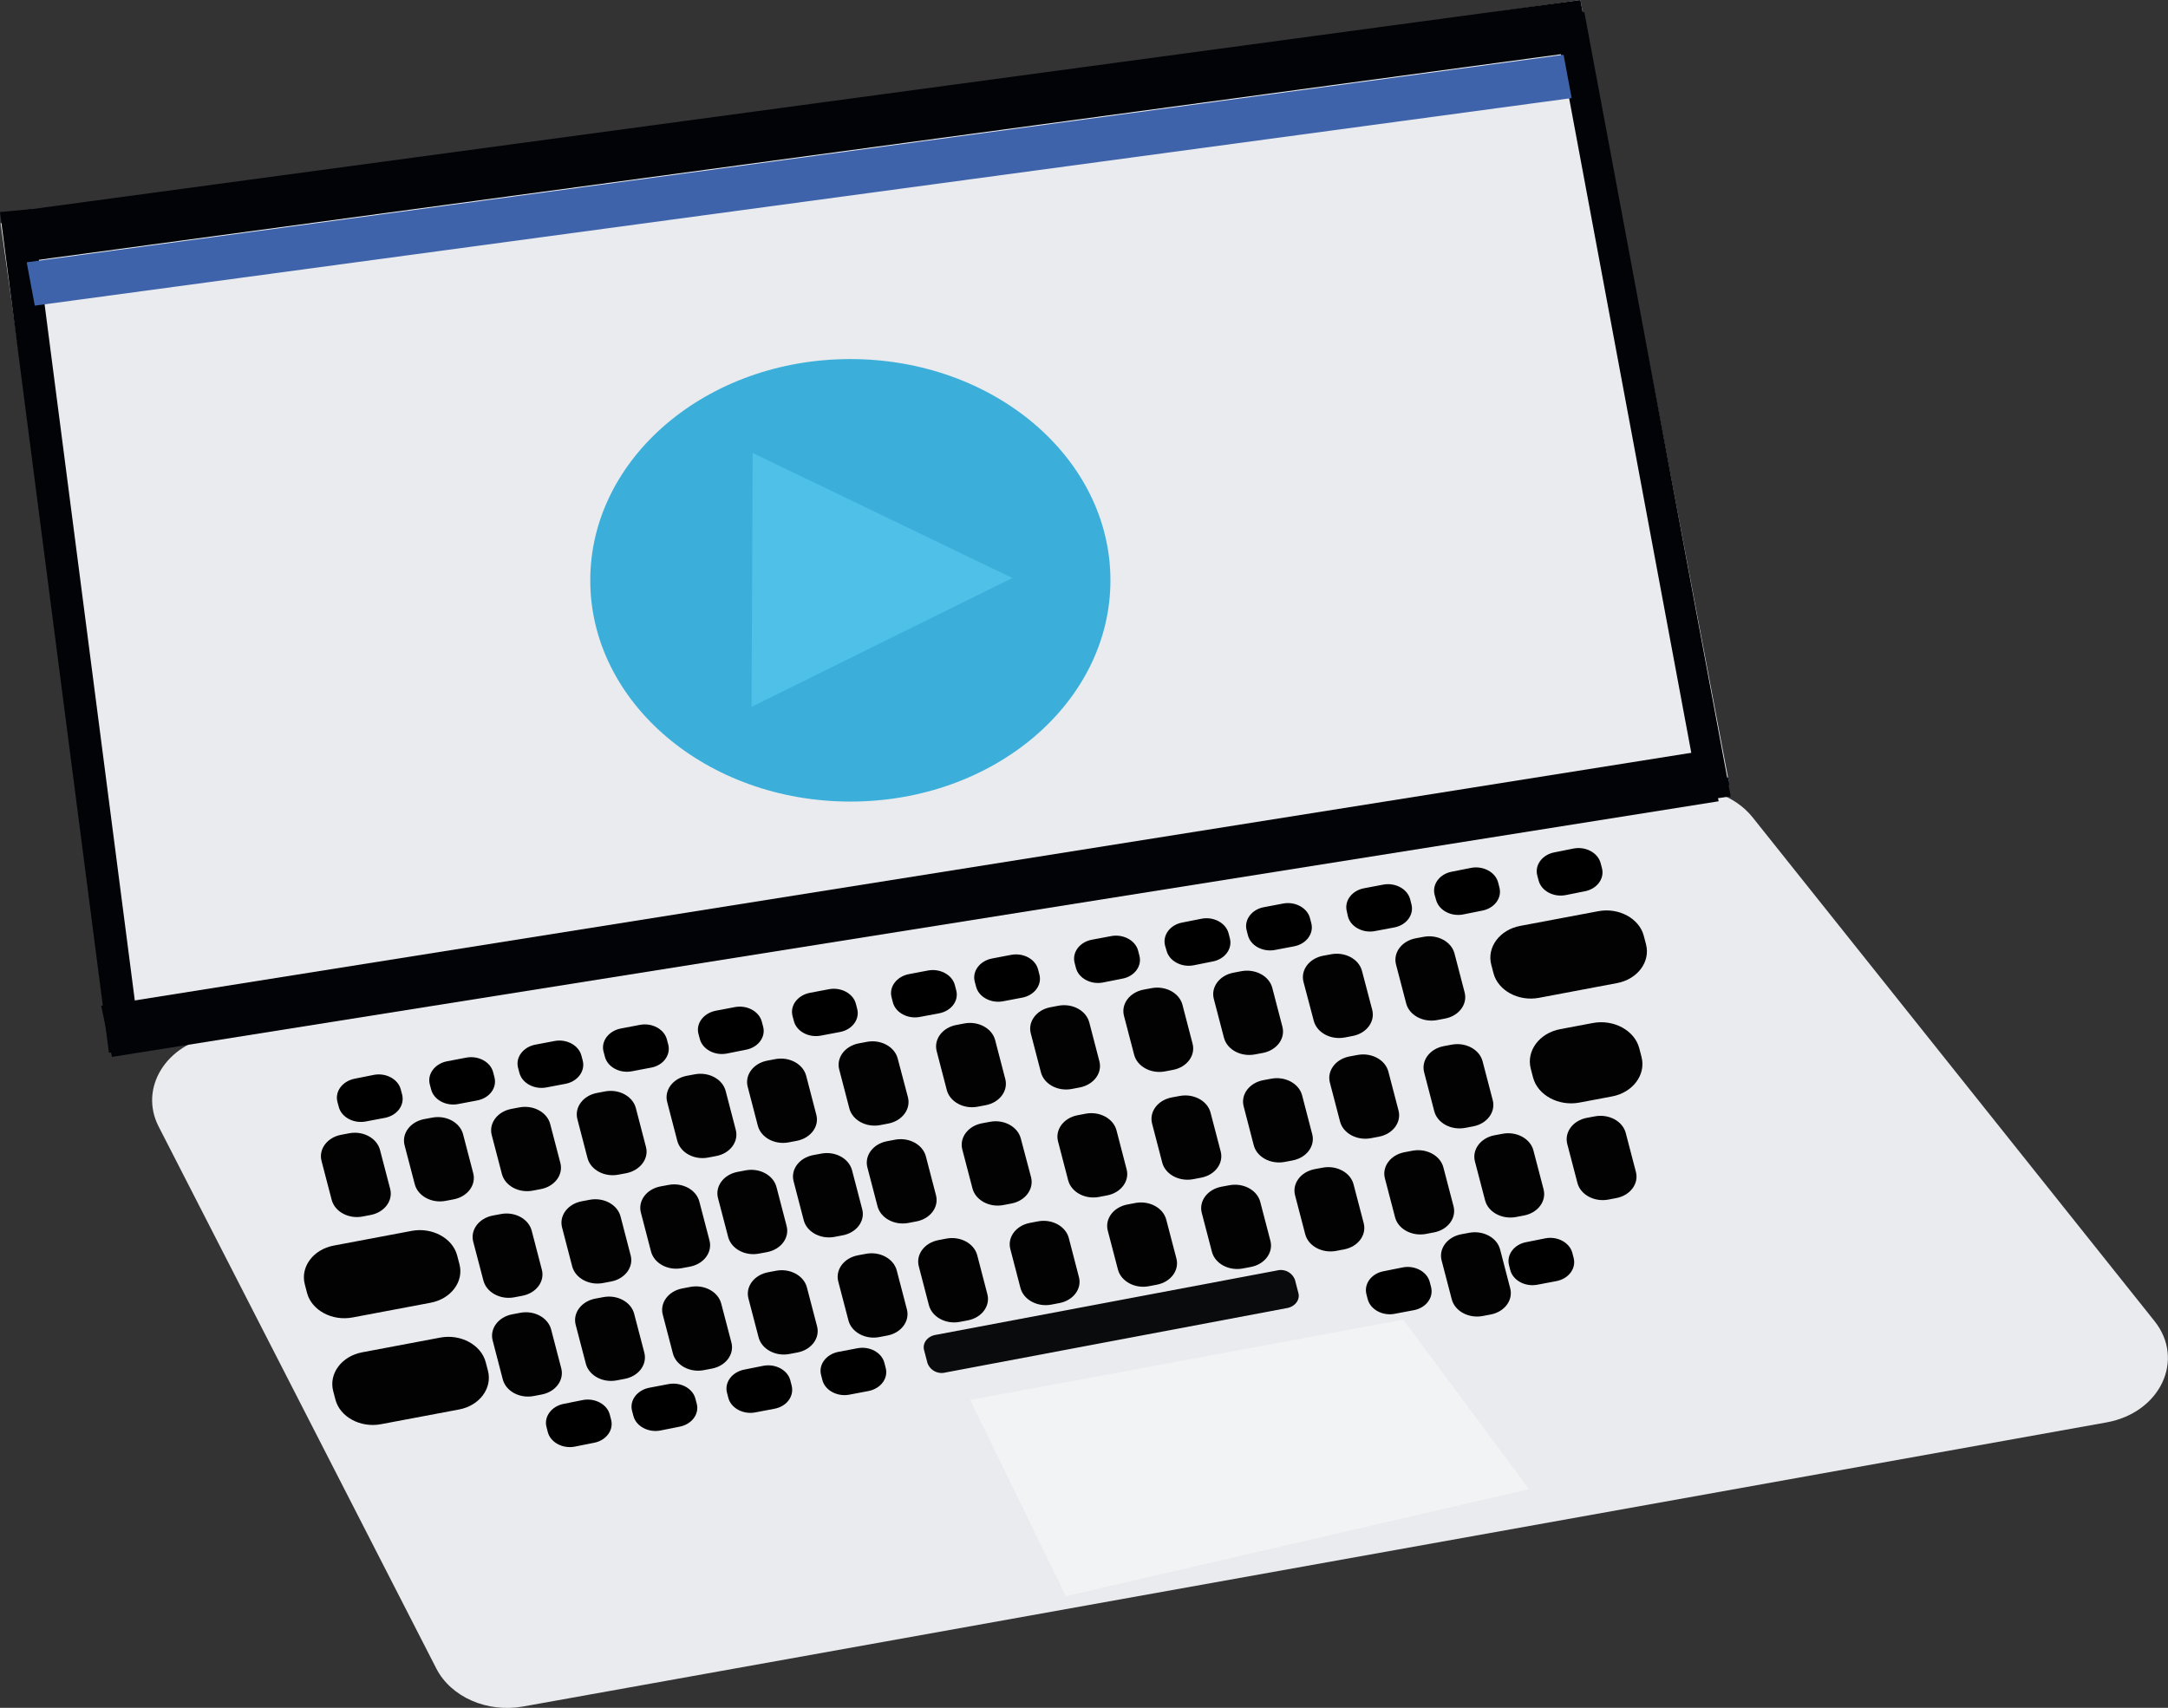 <svg id="Layer_1" data-name="Layer 1" xmlns="http://www.w3.org/2000/svg" width="563.5" height="444" viewBox="0 0 563.5 444"><rect x="0" y="0" width="563.5" height="444" fill="#333333" stroke="none"/><defs><style>.cls-1{fill:#e9ebee;}.cls-2{fill:none;stroke:#020a16;stroke-miterlimit:10;stroke-width:2px;}.cls-3{fill:#3bafda;}.cls-4{fill:#4fc1e9;}.cls-5{fill:#020202;}.cls-6{fill:#010307;}.cls-7{fill:#3f63ab;}.cls-8{fill:#f2f3f4;}.cls-9{fill:#090b0c;}</style></defs><title>try again knap win</title><polygon class="cls-1" points="410.78 0 0.15 58.02 29.8 268.66 449.32 203.07 410.78 0"/><path class="cls-1" d="M560,343.46l-104.49-131c-4.53-5.68-12.61-8.5-20.52-7.17l-379.26,64c-12.58,2.12-19.63,13.58-14.5,23.58l72.17,140.89c3.8,7.43,13.22,11.56,22.55,9.89l411.57-73.86C561.51,367.26,568,353.51,560,343.46Z"/><line class="cls-2" x1="31.28" y1="271.18" x2="449.32" y2="203.07"/><ellipse class="cls-3" cx="221.02" cy="150.87" rx="67.6" ry="57.52"/><polygon class="cls-4" points="263.12 150.26 229.23 167 195.34 183.75 195.49 150.76 195.63 117.77 229.37 134.01 263.12 150.26"/><path d="M193.89,272.9l-5,1c-3.16.59-6.31-1.12-7-3.81l-.35-1.32c-.7-2.68,1.31-5.37,4.47-6l5-.95c3.16-.6,6.31,1.11,7,3.8l.35,1.32C199.06,269.62,197.05,272.31,193.89,272.9Z"/><path d="M124.06,286.08l-5,.95c-3.16.6-6.31-1.12-7-3.8l-.35-1.32c-.7-2.69,1.31-5.37,4.47-6l5-.95c3.16-.6,6.32,1.11,7,3.8l.34,1.32C129.23,282.8,127.22,285.48,124.06,286.08Z"/><path d="M147,281.76l-5,.95c-3.16.59-6.31-1.12-7-3.8l-.35-1.32c-.7-2.69,1.31-5.38,4.47-6l5-.95c3.16-.6,6.31,1.11,7,3.8l.35,1.32C152.14,278.48,150.13,281.16,147,281.76Z"/><path d="M169.22,277.56l-5,.95c-3.16.6-6.31-1.11-7-3.8l-.35-1.32c-.7-2.69,1.31-5.37,4.47-6l5-.95c3.16-.6,6.31,1.12,7,3.8l.35,1.32C174.39,274.28,172.38,277,169.22,277.56Z"/><path d="M303.21,247.16c.7,2.68,3.86,4.39,7,3.8l5-1c3.15-.6,5.16-3.29,4.46-6l-.34-1.32c-.7-2.69-3.86-4.4-7-3.8l-5.05,1c-3.15.59-5.16,3.28-4.46,6Z"/><path d="M296.16,248.49l-.34-1.33c-.7-2.68-3.86-4.39-7-3.8l-5.05.95c-3.15.6-5.16,3.29-4.46,6l.34,1.32c.7,2.69,3.86,4.4,7,3.8l5.05-1C294.85,253.86,296.86,251.17,296.16,248.49Z"/><path d="M265.7,259.36l-5,.95c-3.16.59-6.31-1.12-7-3.8l-.35-1.32c-.7-2.69,1.31-5.38,4.47-6l5-.95c3.16-.6,6.32,1.11,7,3.8l.34,1.32C270.87,256.08,268.86,258.76,265.7,259.36Z"/><path d="M244.12,263.43l-5.05.95c-3.15.6-6.31-1.11-7-3.8l-.34-1.32c-.7-2.69,1.31-5.37,4.46-6l5-.95c3.15-.6,6.31,1.12,7,3.8l.34,1.32C249.28,260.15,247.27,262.83,244.12,263.43Z"/><path d="M218.34,268.29l-5,.95c-3.16.6-6.31-1.11-7-3.8l-.35-1.32c-.7-2.69,1.31-5.37,4.47-6l5-.95c3.16-.59,6.32,1.12,7,3.8l.34,1.32C223.51,265,221.5,267.7,218.34,268.29Z"/><path d="M399.91,228.91c.7,2.69,3.86,4.4,7,3.8l5-1c3.16-.59,5.17-3.28,4.47-6l-.35-1.32c-.7-2.68-3.85-4.39-7-3.8l-5,1c-3.16.6-5.17,3.28-4.47,6Z"/><path d="M373.26,233.94c.7,2.69,3.86,4.4,7,3.8l5-1c3.16-.6,5.17-3.28,4.47-6l-.34-1.32c-.7-2.68-3.86-4.39-7-3.8l-5.05,1c-3.15.6-5.16,3.28-4.46,6Z"/><path d="M350.35,238.26c.7,2.69,3.86,4.4,7,3.8l5.05-.95c3.15-.59,5.16-3.28,4.46-6l-.34-1.33c-.7-2.68-3.86-4.39-7-3.8l-5,.95c-3.15.6-5.16,3.28-4.46,6Z"/><path d="M324.36,243.17c.7,2.68,3.85,4.39,7,3.8l5-.95c3.16-.6,5.17-3.29,4.47-6l-.34-1.32c-.7-2.69-3.86-4.4-7-3.8l-5,.95c-3.16.59-5.17,3.28-4.47,6Z"/><path class="cls-5" d="M96.31,315.87l-2.1.4c-3.62.68-7.2-1.26-8-4.34l-2.64-10.11c-.8-3.07,1.48-6.12,5.1-6.8l2.1-.4c3.62-.68,7.2,1.26,8,4.34l2.64,10.11C102.21,312.14,99.93,315.19,96.31,315.87Z"/><path class="cls-5" d="M117.9,311.8l-2.1.4c-3.62.68-7.2-1.26-8-4.34l-2.64-10.11c-.8-3.08,1.48-6.12,5.1-6.81l2.1-.39c3.62-.68,7.2,1.26,8,4.33L123,305C123.8,308.07,121.52,311.12,117.9,311.8Z"/><path class="cls-5" d="M365.49,260.86c.8,3.08,4.38,5,8,4.34l2.1-.4c3.62-.68,5.9-3.73,5.09-6.81l-2.63-10.11c-.8-3.07-4.38-5-8-4.33l-2.1.39c-3.62.69-5.9,3.73-5.1,6.81Z"/><path class="cls-5" d="M341.47,265.39c.81,3.08,4.39,5,8,4.34l2.1-.4c3.61-.68,5.9-3.73,5.09-6.81L354,252.41c-.8-3.07-4.38-5-8-4.33l-2.1.39c-3.62.69-5.9,3.73-5.1,6.81Z"/><path class="cls-5" d="M318.13,269.8c.8,3.07,4.38,5,8,4.33l2.1-.39c3.61-.69,5.9-3.73,5.09-6.81l-2.63-10.11c-.8-3.08-4.38-5-8-4.34l-2.1.4c-3.62.68-5.9,3.73-5.1,6.81Z"/><path class="cls-5" d="M302.78,278.54l2.1-.4c3.62-.68,5.9-3.73,5.09-6.81l-2.63-10.11c-.8-3.07-4.38-5-8-4.33l-2.1.39c-3.62.69-5.9,3.73-5.1,6.81l2.64,10.11C295.58,277.28,299.16,279.22,302.78,278.54Z"/><path class="cls-5" d="M280.65,282.71l-2.1.4c-3.62.68-7.2-1.26-8-4.34l-2.63-10.11c-.8-3.07,1.48-6.12,5.1-6.8l2.1-.4c3.62-.68,7.2,1.26,8,4.34l2.63,10.1C286.55,279,284.26,282,280.65,282.71Z"/><path class="cls-5" d="M256.2,287.32l-2.11.4c-3.61.68-7.19-1.26-8-4.33l-2.63-10.11c-.8-3.08,1.48-6.13,5.1-6.81l2.1-.4c3.61-.68,7.2,1.26,8,4.34l2.63,10.11C262.09,283.59,259.81,286.64,256.2,287.32Z"/><path class="cls-5" d="M230.86,292.1l-2.1.4c-3.61.68-7.2-1.26-8-4.34l-2.63-10.1c-.81-3.08,1.48-6.13,5.09-6.81l2.11-.4c3.61-.68,7.19,1.26,8,4.34L236,285.3C236.76,288.37,234.48,291.42,230.86,292.1Z"/><path class="cls-5" d="M207.07,296.59l-2.1.4c-3.62.68-7.2-1.26-8-4.34l-2.63-10.11c-.81-3.07,1.48-6.12,5.09-6.8l2.11-.4c3.61-.68,7.19,1.26,8,4.34l2.63,10.11C213,292.86,210.69,295.91,207.07,296.59Z"/><path class="cls-5" d="M186.15,300.54l-2.11.4c-3.61.68-7.19-1.26-8-4.34l-2.63-10.11c-.8-3.08,1.48-6.12,5.1-6.81l2.1-.39c3.62-.68,7.2,1.26,8,4.33l2.63,10.11C192.05,296.81,189.76,299.86,186.15,300.54Z"/><path class="cls-5" d="M162.8,305l-2.1.39c-3.62.68-7.2-1.26-8-4.33l-2.63-10.11c-.8-3.08,1.48-6.13,5.1-6.81l2.1-.4c3.62-.68,7.2,1.26,8,4.34l2.63,10.11C168.7,301.22,166.41,304.26,162.8,305Z"/><path class="cls-5" d="M140.55,309.14l-2.1.4c-3.62.68-7.2-1.26-8-4.34l-2.64-10.11c-.8-3.07,1.48-6.12,5.1-6.8l2.1-.4c3.62-.68,7.2,1.26,8,4.34l2.64,10.11C146.45,305.41,144.17,308.46,140.55,309.14Z"/><path class="cls-5" d="M388.18,253c1.18,4.53,6.5,7.41,11.82,6.41l20.3-3.83c5.32-1,8.71-5.53,7.53-10.06l-.58-2.23c-1.18-4.52-6.5-7.41-11.83-6.4l-20.29,3.82c-5.32,1-8.71,5.54-7.53,10.06Z"/><path class="cls-5" d="M135.76,336.87l-2.11.4c-3.61.68-7.19-1.26-8-4.34L123,322.82c-.8-3.08,1.48-6.12,5.1-6.81l2.1-.39c3.62-.69,7.2,1.26,8,4.33l2.63,10.11C141.66,333.14,139.37,336.19,135.76,336.87Z"/><path class="cls-5" d="M158.83,333.16l-2.11.4c-3.61.68-7.19-1.26-8-4.34l-2.63-10.11c-.8-3.07,1.48-6.12,5.1-6.8l2.1-.4c3.61-.68,7.2,1.26,8,4.34l2.63,10.11C164.73,329.43,162.44,332.48,158.83,333.16Z"/><path class="cls-5" d="M179.31,329.3l-2.1.39c-3.62.69-7.2-1.25-8-4.33l-2.63-10.11c-.81-3.08,1.48-6.13,5.09-6.81l2.1-.39c3.62-.69,7.2,1.25,8,4.33l2.64,10.11C185.21,325.57,182.93,328.62,179.31,329.3Z"/><path class="cls-5" d="M199.36,325.52l-2.1.39c-3.62.69-7.2-1.26-8-4.33l-2.64-10.11c-.8-3.08,1.48-6.13,5.1-6.81l2.1-.4c3.62-.68,7.2,1.26,8,4.34l2.63,10.11C205.26,321.79,203,324.83,199.36,325.52Z"/><path d="M100.05,290.61l-5,.95c-3.16.59-6.31-1.12-7-3.8l-.35-1.32c-.7-2.69,1.31-5.37,4.47-6l5-1c3.16-.6,6.31,1.11,7,3.8l.35,1.32C105.22,287.33,103.21,290,100.05,290.61Z"/><path class="cls-5" d="M111.92,338.68l-20.3,3.83c-5.32,1-10.64-1.88-11.82-6.4l-.58-2.23c-1.18-4.53,2.21-9.06,7.53-10.06L107,320c5.33-1,10.65,1.88,11.83,6.41l.58,2.22C120.63,333.15,117.24,337.68,111.92,338.68Z"/><path class="cls-5" d="M219,321.16l-2.1.4c-3.62.68-7.2-1.26-8-4.34l-2.63-10.11c-.81-3.08,1.48-6.12,5.09-6.81l2.1-.39c3.62-.69,7.2,1.26,8,4.33l2.64,10.11C224.92,317.43,222.64,320.48,219,321.16Z"/><path class="cls-5" d="M238.19,317.54l-2.11.4c-3.61.68-7.19-1.26-8-4.34l-2.63-10.1c-.8-3.08,1.48-6.13,5.1-6.81l2.1-.4c3.62-.68,7.2,1.26,8,4.34l2.63,10.11C244.09,313.81,241.8,316.86,238.19,317.54Z"/><path class="cls-5" d="M262.86,312.89l-2.1.4c-3.62.68-7.2-1.26-8-4.34l-2.64-10.11c-.8-3.08,1.48-6.12,5.1-6.81l2.1-.39c3.62-.69,7.2,1.26,8,4.33L268,306.08C268.76,309.16,266.48,312.21,262.86,312.89Z"/><path class="cls-5" d="M287.73,310.78l-2.1.4c-3.62.68-7.2-1.26-8-4.34L275,296.73c-.8-3.07,1.48-6.12,5.1-6.8l2.1-.4c3.62-.68,7.2,1.26,8,4.34L292.83,304C293.63,307.05,291.35,310.1,287.73,310.78Z"/><path class="cls-5" d="M302.08,302.23c.8,3.08,4.38,5,8,4.34l2.1-.4c3.62-.68,5.9-3.73,5.1-6.81l-2.64-10.11c-.8-3.07-4.38-5-8-4.33l-2.1.39c-3.61.69-5.9,3.73-5.09,6.81Z"/><path class="cls-5" d="M325.87,297.74c.8,3.08,4.38,5,8,4.34l2.1-.4c3.62-.68,5.9-3.73,5.1-6.81l-2.63-10.11c-.81-3.07-4.39-5-8-4.33l-2.1.39c-3.61.69-5.9,3.73-5.09,6.81Z"/><path class="cls-5" d="M348.3,291.57c.8,3.08,4.38,5,8,4.34l2.1-.4c3.62-.68,5.9-3.73,5.1-6.81l-2.64-10.11c-.8-3.07-4.38-5-8-4.33l-2.1.39c-3.62.69-5.9,3.73-5.1,6.81Z"/><path class="cls-5" d="M372.79,288.89c.8,3.08,4.38,5,8,4.34l2.1-.4c3.62-.68,5.9-3.73,5.1-6.81l-2.64-10.11c-.8-3.07-4.38-5-8-4.33l-2.1.39c-3.61.69-5.9,3.73-5.09,6.81Z"/><path class="cls-5" d="M398.46,280.1c1.21,4.62,6.64,7.57,12.08,6.54l8.43-1.59c5.43-1,8.89-5.65,7.69-10.27l-.59-2.28c-1.21-4.62-6.64-7.57-12.08-6.54l-8.43,1.59c-5.43,1-8.9,5.65-7.69,10.27Z"/><path class="cls-5" d="M119.33,366.43,99,370.26c-5.32,1-10.64-1.88-11.82-6.41l-.58-2.22c-1.18-4.53,2.21-9.06,7.53-10.06l20.3-3.83c5.32-1,10.64,1.88,11.82,6.41l.58,2.22C128,360.9,124.65,365.43,119.33,366.43Z"/><path d="M201.3,366.24l-5,.95c-3.15.6-6.31-1.11-7-3.8l-.34-1.32c-.7-2.69,1.31-5.37,4.46-6l5-1c3.16-.59,6.32,1.12,7,3.8l.34,1.32C206.47,363,204.46,365.65,201.3,366.24Z"/><path d="M154.38,375.09l-5,1c-3.15.6-6.31-1.11-7-3.8l-.34-1.32c-.7-2.68,1.31-5.37,4.46-6l5-1c3.16-.59,6.32,1.12,7,3.81l.34,1.32C159.55,371.81,157.54,374.5,154.38,375.09Z"/><path d="M176.63,370.9l-5,1c-3.16.59-6.31-1.12-7-3.8l-.35-1.32c-.7-2.69,1.31-5.38,4.47-6l5-.95c3.16-.6,6.31,1.11,7,3.8l.35,1.32C181.8,367.62,179.79,370.3,176.63,370.9Z"/><path d="M225.75,361.63l-5,.95c-3.15.59-6.31-1.12-7-3.8l-.34-1.32c-.7-2.69,1.31-5.37,4.46-6l5-.95c3.16-.6,6.32,1.11,7,3.8l.34,1.32C230.92,358.35,228.91,361,225.75,361.63Z"/><path class="cls-5" d="M140.79,362.54l-2.11.4c-3.61.68-7.2-1.26-8-4.34l-2.63-10.11c-.8-3.07,1.48-6.12,5.09-6.8l2.11-.4c3.61-.68,7.19,1.26,8,4.34l2.63,10.1C146.68,358.81,144.4,361.86,140.79,362.54Z"/><path class="cls-5" d="M162.37,358.47l-2.1.4c-3.62.68-7.2-1.26-8-4.34l-2.64-10.11c-.8-3.08,1.48-6.12,5.1-6.81l2.1-.39c3.62-.69,7.2,1.26,8,4.33l2.64,10.11C168.27,354.74,166,357.79,162.37,358.47Z"/><path class="cls-5" d="M410,307.53c.8,3.08,4.38,5,8,4.34l2.1-.4c3.62-.68,5.9-3.73,5.1-6.81l-2.64-10.11c-.8-3.08-4.38-5-8-4.33l-2.1.39c-3.62.68-5.9,3.73-5.1,6.81Z"/><path class="cls-5" d="M386,312.06c.8,3.08,4.38,5,8,4.34l2.1-.4c3.62-.68,5.9-3.73,5.1-6.81l-2.64-10.11c-.8-3.08-4.38-5-8-4.33l-2.1.39c-3.62.68-5.9,3.73-5.1,6.81Z"/><path class="cls-5" d="M362.6,316.46c.8,3.08,4.38,5,8,4.34l2.1-.4c3.62-.68,5.9-3.73,5.1-6.8l-2.64-10.11c-.8-3.08-4.38-5-8-4.34l-2.1.4c-3.62.68-5.9,3.73-5.1,6.8Z"/><path class="cls-5" d="M339.25,320.87c.8,3.08,4.38,5,8,4.34l2.1-.4c3.62-.68,5.9-3.73,5.1-6.81l-2.64-10.11c-.8-3.07-4.38-5-8-4.33l-2.1.39c-3.62.69-5.9,3.73-5.1,6.81Z"/><path class="cls-5" d="M315,325.44c.8,3.08,4.38,5,8,4.34l2.1-.4c3.62-.68,5.9-3.73,5.1-6.81l-2.64-10.11c-.8-3.07-4.38-5-8-4.33l-2.1.39c-3.62.69-5.9,3.73-5.1,6.81Z"/><path class="cls-5" d="M298.57,334.39l2.1-.4c3.62-.68,5.9-3.73,5.1-6.8l-2.64-10.11c-.8-3.08-4.38-5-8-4.34l-2.1.4c-3.62.68-5.9,3.73-5.1,6.8l2.64,10.11C291.37,333.13,295,335.07,298.57,334.39Z"/><path class="cls-5" d="M275.34,338.77l-2.11.4c-3.61.68-7.19-1.26-8-4.34l-2.63-10.11c-.8-3.07,1.48-6.12,5.1-6.8l2.1-.4c3.61-.68,7.2,1.26,8,4.34L280.43,332C281.24,335,279,338.09,275.34,338.77Z"/><path class="cls-5" d="M251.55,343.26l-2.11.4c-3.61.68-7.19-1.26-8-4.34l-2.63-10.11c-.8-3.08,1.48-6.12,5.1-6.81L246,322c3.61-.68,7.2,1.26,8,4.33l2.63,10.11C257.45,339.53,255.16,342.58,251.55,343.26Z"/><path class="cls-5" d="M230.62,347.21l-2.1.4c-3.62.68-7.2-1.26-8-4.34l-2.64-10.11c-.8-3.08,1.48-6.12,5.1-6.81l2.1-.39c3.62-.69,7.2,1.26,8,4.33l2.64,10.11C236.52,343.48,234.24,346.53,230.62,347.21Z"/><path class="cls-5" d="M207.27,351.61l-2.1.4c-3.62.68-7.2-1.26-8-4.34l-2.64-10.1c-.8-3.08,1.48-6.13,5.1-6.81l2.1-.4c3.62-.68,7.2,1.26,8,4.34l2.64,10.11C213.17,347.88,210.89,350.93,207.27,351.61Z"/><path class="cls-5" d="M185,355.81l-2.1.4c-3.62.68-7.2-1.26-8-4.34l-2.64-10.11c-.8-3.07,1.48-6.12,5.1-6.8l2.1-.4c3.62-.68,7.2,1.26,8,4.34l2.64,10.1C190.92,352.08,188.64,355.13,185,355.81Z"/><path d="M392.55,330.2c.7,2.68,3.86,4.39,7,3.8l5-.95c3.16-.6,5.17-3.28,4.47-6l-.34-1.32c-.7-2.69-3.86-4.4-7-3.8l-5,1c-3.15.59-5.16,3.28-4.46,6Z"/><path d="M355.49,337.76c.7,2.69,3.86,4.4,7,3.8l5-.95c3.16-.59,5.17-3.28,4.47-6l-.34-1.32c-.7-2.69-3.86-4.4-7-3.8l-5,1c-3.15.59-5.16,3.28-4.46,6Z"/><polygon class="cls-6" points="410.78 0 1.36 55.3 3.8 68.39 413.22 13.08 410.78 0"/><polygon class="cls-6" points="36.7 272.92 28.31 273.7 0 55.12 8.38 54.34 36.7 272.92"/><polygon class="cls-6" points="449.84 207.04 411.79 3.11 403.86 4.18 441.91 208.12 449.84 207.04"/><polygon class="cls-7" points="406.4 14.24 6.94 68.19 9.04 79.46 408.5 25.5 406.4 14.24"/><polygon class="cls-8" points="364.72 343.08 252.16 363.95 277.03 414.97 397.44 387.14 364.72 343.08"/><path class="cls-9" d="M337.47,336.15l-.87-3.37a3.92,3.92,0,0,0-4.61-2.5l-88.87,16.77c-2.09.39-3.4,2.14-2.94,3.92l.88,3.37a3.91,3.91,0,0,0,4.61,2.49l88.87-16.77C336.62,339.67,337.94,337.92,337.47,336.15Z"/><path class="cls-5" d="M377.34,337.8c.81,3.08,4.39,5,8,4.34l2.1-.4c3.61-.68,5.9-3.73,5.09-6.81l-2.63-10.11c-.8-3.07-4.38-5-8-4.33l-2.1.39c-3.62.69-5.9,3.73-5.1,6.81Z"/><polygon class="cls-6" points="443.91 195.02 26.3 261.48 29.1 274.77 446.71 208.31 443.91 195.02"/></svg>